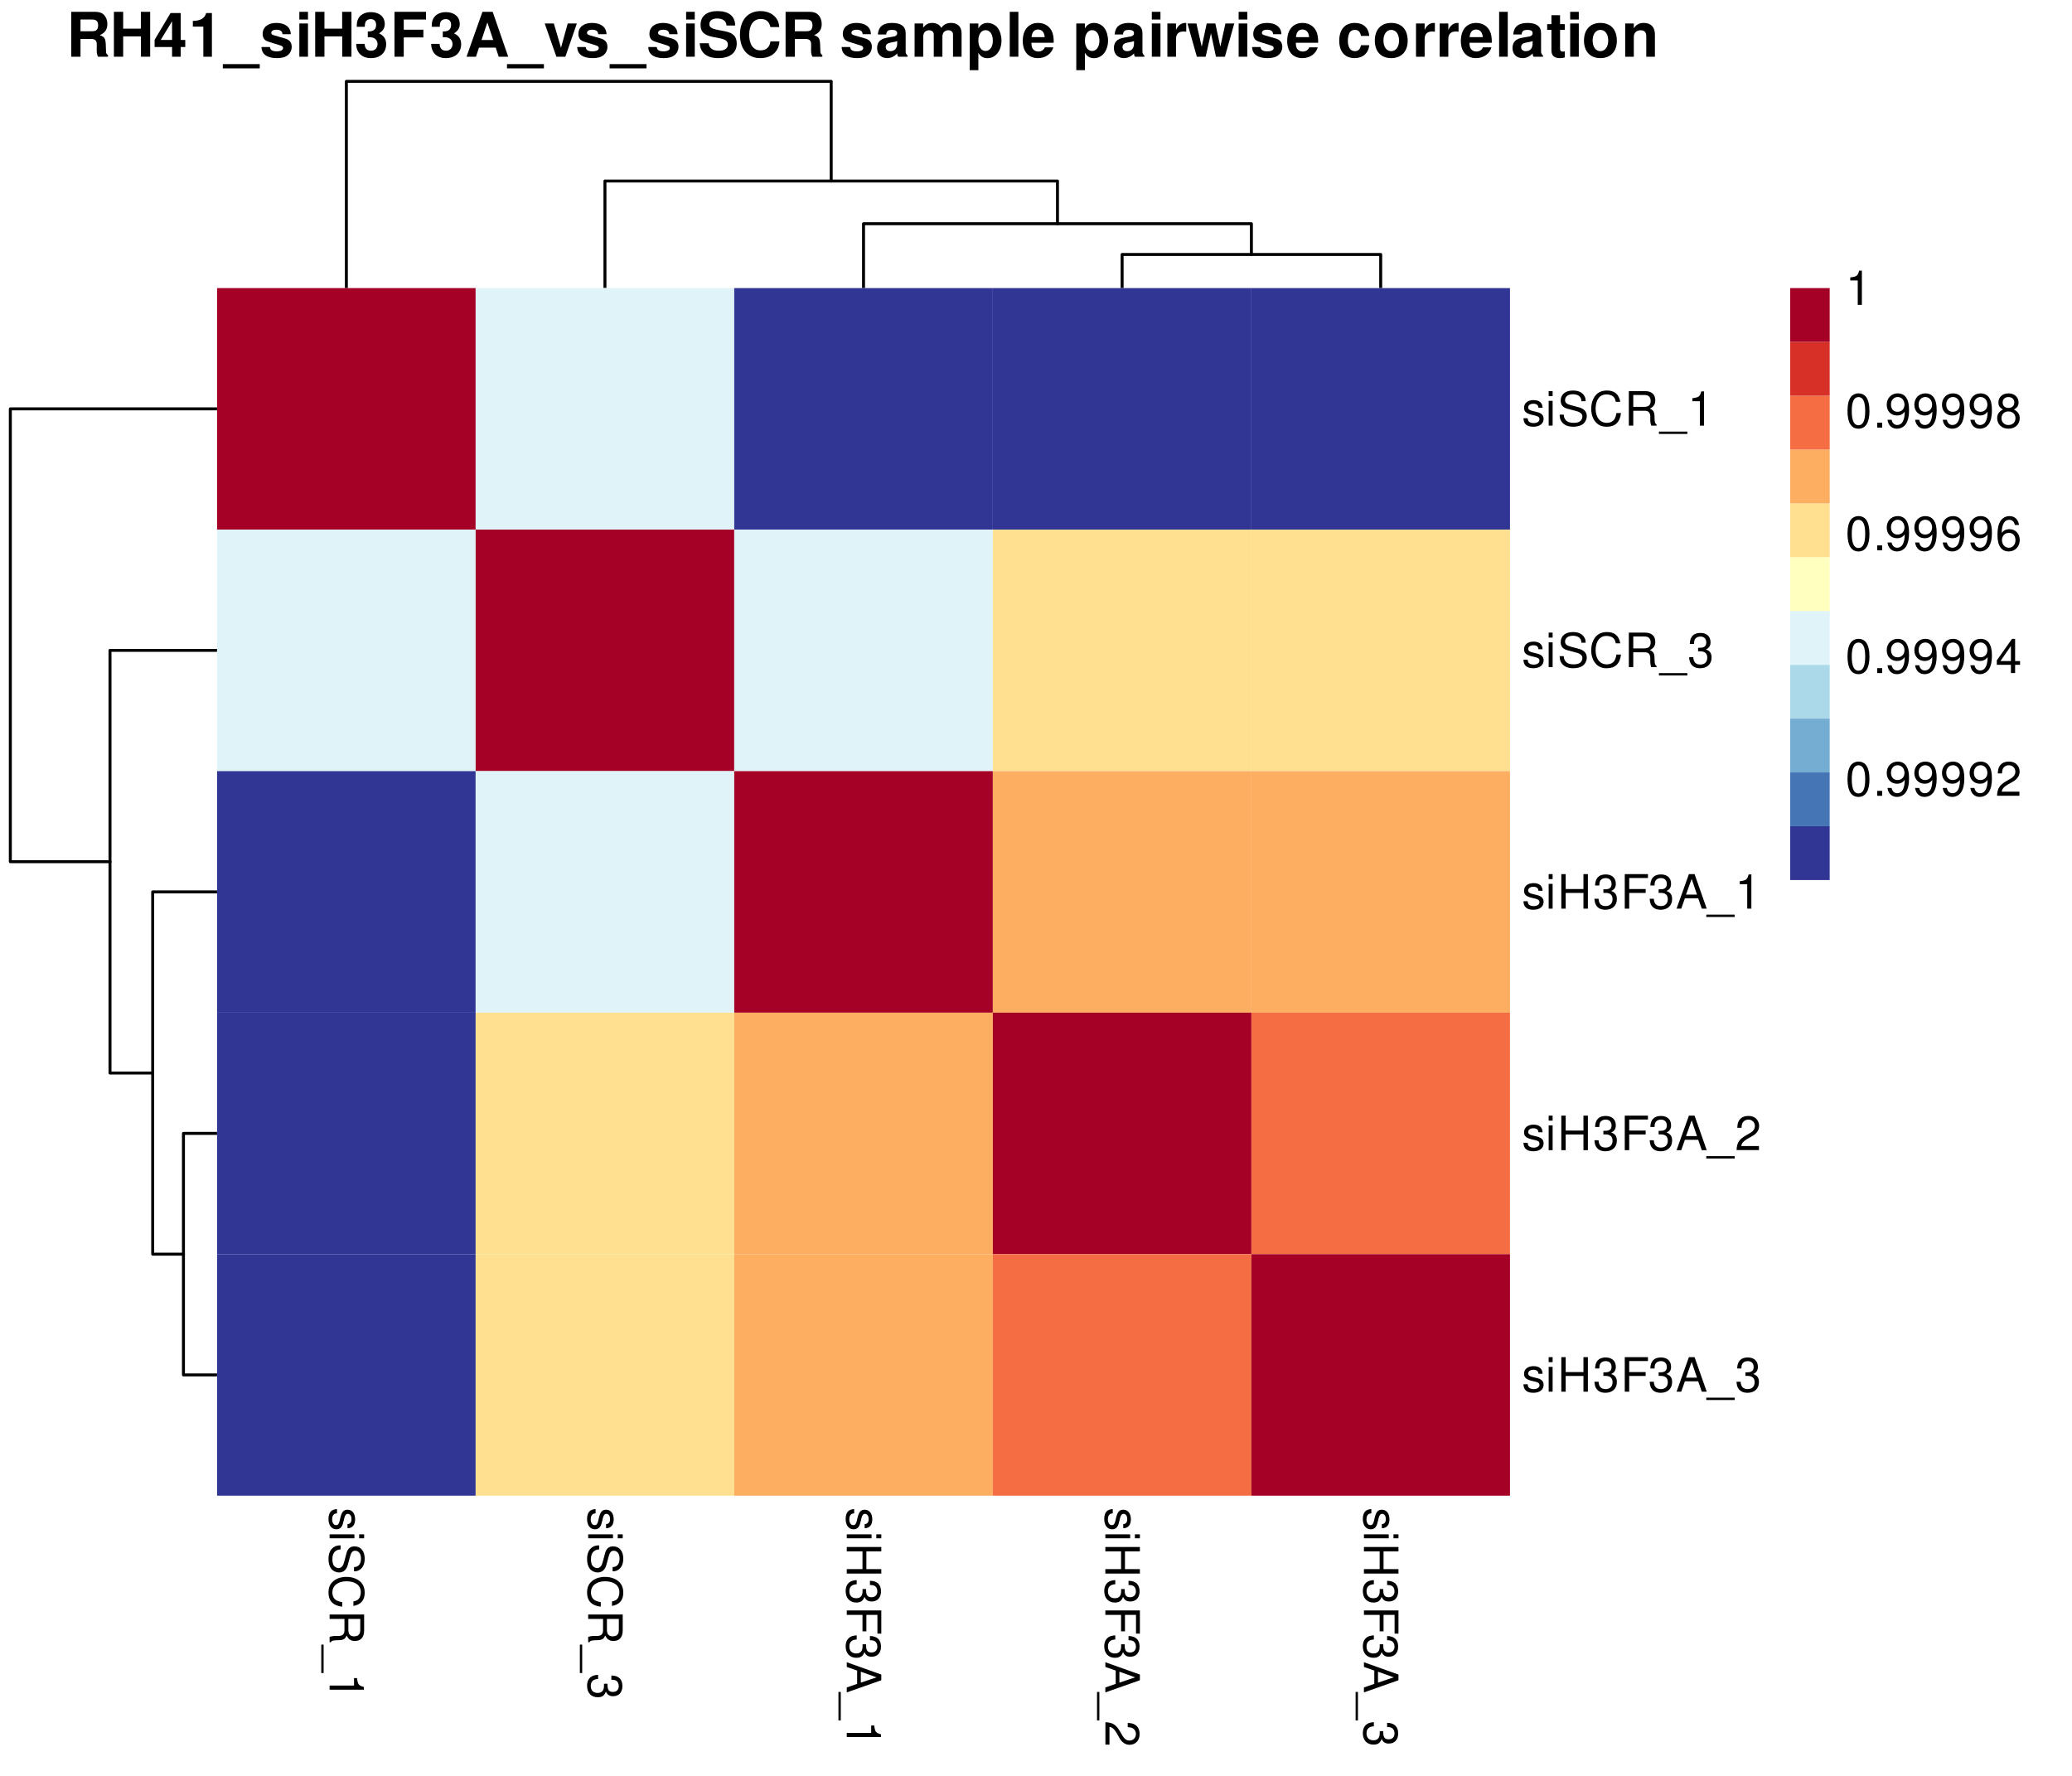 <?xml version="1.0" encoding="UTF-8"?>
<svg xmlns="http://www.w3.org/2000/svg" xmlns:xlink="http://www.w3.org/1999/xlink" width="525pt" height="450pt" viewBox="0 0 525 450" version="1.1">
<defs>
<g>
<symbol overflow="visible" id="glyph0-0">
<path style="stroke:none;" d=""/>
</symbol>
<symbol overflow="visible" id="glyph0-1">
<path style="stroke:none;" d="M 3.594 -4.5 L 6.266 -4.5 C 7.281 -4.5 7.719 -4.094 7.719 -3.172 L 7.719 -2.703 C 7.703 -2.406 7.703 -2.125 7.703 -1.953 C 7.703 -0.875 7.766 -0.547 8.047 0 L 10.562 0 L 10.562 -0.422 C 10.203 -0.625 10.062 -0.859 10.062 -1.359 C 10 -4.703 9.938 -4.859 8.484 -5.484 C 9.766 -5.984 10.406 -6.906 10.406 -8.297 C 10.406 -9.203 10.094 -10.031 9.547 -10.594 C 9.031 -11.125 8.312 -11.375 7.344 -11.375 L 1.25 -11.375 L 1.25 0 L 3.594 0 Z M 3.594 -6.453 L 3.594 -9.422 L 6.406 -9.422 C 7.078 -9.422 7.344 -9.359 7.641 -9.125 C 7.922 -8.891 8.062 -8.5 8.062 -7.969 C 8.062 -7.422 7.922 -6.984 7.641 -6.75 C 7.375 -6.531 7.078 -6.453 6.406 -6.453 Z M 3.594 -6.453 "/>
</symbol>
<symbol overflow="visible" id="glyph0-2">
<path style="stroke:none;" d="M 7.906 -5.156 L 7.906 0 L 10.25 0 L 10.25 -11.375 L 7.891 -11.375 L 7.891 -7.109 L 3.406 -7.109 L 3.406 -11.375 L 1.062 -11.375 L 1.062 0 L 3.406 0 L 3.406 -5.156 Z M 7.906 -5.156 "/>
</symbol>
<symbol overflow="visible" id="glyph0-3">
<path style="stroke:none;" d="M 8.141 -4.25 L 6.984 -4.25 L 6.984 -11.062 L 4.406 -11.062 L 0.375 -4.281 L 0.375 -2.453 L 4.797 -2.453 L 4.797 0 L 6.984 0 L 6.984 -2.453 L 8.141 -2.453 Z M 4.797 -4.25 L 1.922 -4.25 L 4.797 -8.984 Z M 4.797 -4.25 "/>
</symbol>
<symbol overflow="visible" id="glyph0-4">
<path style="stroke:none;" d="M 3.719 -7.625 L 3.719 0 L 5.891 0 L 5.891 -11.062 L 4.438 -11.062 C 4.094 -9.75 2.969 -9.078 1.062 -9.078 L 1.062 -7.625 Z M 3.719 -7.625 "/>
</symbol>
<symbol overflow="visible" id="glyph0-5">
<path style="stroke:none;" d="M 9.016 1.875 L -0.344 1.875 L -0.344 2.953 L 9.016 2.953 Z M 9.016 1.875 "/>
</symbol>
<symbol overflow="visible" id="glyph0-6">
<path style="stroke:none;" d="M 7.875 -5.703 C 7.844 -7.484 6.469 -8.562 4.203 -8.562 C 2.078 -8.562 0.75 -7.484 0.75 -5.75 C 0.75 -5.188 0.922 -4.703 1.219 -4.375 C 1.516 -4.078 1.781 -3.938 2.594 -3.688 L 5.188 -2.875 C 5.734 -2.703 5.922 -2.531 5.922 -2.188 C 5.922 -1.672 5.312 -1.359 4.297 -1.359 C 3.734 -1.359 3.297 -1.453 3.016 -1.656 C 2.781 -1.828 2.688 -2 2.594 -2.453 L 0.453 -2.453 C 0.516 -0.594 1.875 0.359 4.422 0.359 C 5.594 0.359 6.484 0.109 7.109 -0.391 C 7.734 -0.891 8.109 -1.672 8.109 -2.5 C 8.109 -3.594 7.562 -4.281 6.453 -4.609 L 3.703 -5.406 C 3.094 -5.594 2.938 -5.719 2.938 -6.062 C 2.938 -6.531 3.438 -6.844 4.188 -6.844 C 5.234 -6.844 5.75 -6.469 5.766 -5.703 Z M 7.875 -5.703 "/>
</symbol>
<symbol overflow="visible" id="glyph0-7">
<path style="stroke:none;" d="M 3.234 -8.422 L 1.047 -8.422 L 1.047 0 L 3.234 0 Z M 3.234 -11.375 L 1.047 -11.375 L 1.047 -9.422 L 3.234 -9.422 Z M 3.234 -11.375 "/>
</symbol>
<symbol overflow="visible" id="glyph0-8">
<path style="stroke:none;" d="M 3.391 -4.938 C 4.219 -4.938 4.266 -4.938 4.656 -4.828 C 5.391 -4.625 5.859 -3.984 5.859 -3.188 C 5.859 -2.203 5.172 -1.516 4.219 -1.516 C 3.203 -1.516 2.641 -2.109 2.578 -3.25 L 0.453 -3.25 C 0.469 -1.031 1.906 0.359 4.172 0.359 C 6.531 0.359 8.047 -1.031 8.047 -3.188 C 8.047 -4.469 7.484 -5.312 6.234 -5.922 C 7.25 -6.562 7.688 -7.266 7.688 -8.281 C 7.688 -10.125 6.312 -11.297 4.172 -11.297 C 2.578 -11.297 1.344 -10.594 0.859 -9.391 C 0.656 -8.859 0.594 -8.5 0.594 -7.578 L 2.625 -7.578 C 2.641 -8.172 2.688 -8.469 2.797 -8.75 C 3 -9.234 3.5 -9.531 4.125 -9.531 C 5 -9.531 5.5 -9 5.5 -8.078 C 5.5 -6.953 4.859 -6.406 3.578 -6.406 L 3.391 -6.406 Z M 3.391 -4.938 "/>
</symbol>
<symbol overflow="visible" id="glyph0-9">
<path style="stroke:none;" d="M 3.5 -4.891 L 8.469 -4.891 L 8.469 -6.844 L 3.5 -6.844 L 3.5 -9.422 L 9.141 -9.422 L 9.141 -11.375 L 1.156 -11.375 L 1.156 0 L 3.5 0 Z M 3.5 -4.891 "/>
</symbol>
<symbol overflow="visible" id="glyph0-10">
<path style="stroke:none;" d="M 7.812 -2.297 L 8.562 0 L 10.969 0 L 7.031 -11.375 L 4.438 -11.375 L 0.406 0 L 2.797 0 L 3.562 -2.297 Z M 7.172 -4.234 L 4.203 -4.234 L 5.688 -8.688 Z M 7.172 -4.234 "/>
</symbol>
<symbol overflow="visible" id="glyph0-11">
<path style="stroke:none;" d="M 5.453 0 L 8.359 -8.422 L 6.047 -8.422 L 4.344 -2.266 L 2.531 -8.422 L 0.219 -8.422 L 3.172 0 Z M 5.453 0 "/>
</symbol>
<symbol overflow="visible" id="glyph0-12">
<path style="stroke:none;" d="M 9.469 -7.906 C 9.453 -10.266 7.875 -11.562 5 -11.562 C 2.281 -11.562 0.703 -10.281 0.703 -8.062 C 0.703 -6.297 1.594 -5.438 3.906 -5 L 5.484 -4.688 C 7.047 -4.391 7.625 -3.953 7.625 -3.047 C 7.625 -2.094 6.75 -1.516 5.328 -1.516 C 3.75 -1.516 2.859 -2.188 2.781 -3.406 L 0.5 -3.406 C 0.641 -0.969 2.312 0.359 5.203 0.359 C 8.141 0.359 9.875 -1 9.875 -3.328 C 9.875 -5.109 8.969 -6.047 6.859 -6.453 L 5.078 -6.797 C 3.422 -7.125 2.938 -7.453 2.938 -8.281 C 2.938 -9.141 3.688 -9.688 4.891 -9.688 C 6.375 -9.688 7.203 -9.062 7.281 -7.906 Z M 9.469 -7.906 "/>
</symbol>
<symbol overflow="visible" id="glyph0-13">
<path style="stroke:none;" d="M 10.641 -7.516 C 10.562 -8.5 10.359 -9.125 9.875 -9.766 C 9 -10.922 7.594 -11.562 5.891 -11.562 C 2.688 -11.562 0.688 -9.266 0.688 -5.578 C 0.688 -1.922 2.672 0.359 5.828 0.359 C 8.672 0.359 10.547 -1.281 10.688 -3.891 L 8.406 -3.891 C 8.25 -2.438 7.344 -1.609 5.891 -1.609 C 4.078 -1.609 3.031 -3.078 3.031 -5.547 C 3.031 -8.062 4.125 -9.562 5.969 -9.562 C 7.328 -9.562 8.094 -8.906 8.406 -7.516 Z M 10.641 -7.516 "/>
</symbol>
<symbol overflow="visible" id="glyph0-14">
<path style="stroke:none;" d=""/>
</symbol>
<symbol overflow="visible" id="glyph0-15">
<path style="stroke:none;" d="M 8.172 -0.266 C 7.797 -0.625 7.672 -0.875 7.672 -1.297 L 7.672 -5.969 C 7.672 -7.688 6.5 -8.562 4.219 -8.562 C 1.953 -8.562 0.766 -7.594 0.625 -5.641 L 2.734 -5.641 C 2.844 -6.516 3.203 -6.797 4.266 -6.797 C 5.109 -6.797 5.531 -6.516 5.531 -5.953 C 5.531 -5.672 5.391 -5.438 5.156 -5.297 C 4.859 -5.141 4.859 -5.141 3.797 -4.969 L 2.922 -4.812 C 1.25 -4.531 0.438 -3.688 0.438 -2.172 C 0.438 -0.656 1.453 0.359 3 0.359 C 3.922 0.359 4.766 -0.031 5.547 -0.844 C 5.547 -0.406 5.594 -0.25 5.797 0 L 8.172 0 Z M 5.531 -3.391 C 5.531 -2.125 4.906 -1.406 3.812 -1.406 C 3.078 -1.406 2.625 -1.797 2.625 -2.422 C 2.625 -3.078 2.969 -3.391 3.875 -3.578 L 4.609 -3.719 C 5.188 -3.828 5.281 -3.859 5.531 -3.969 Z M 5.531 -3.391 "/>
</symbol>
<symbol overflow="visible" id="glyph0-16">
<path style="stroke:none;" d="M 0.938 -8.422 L 0.938 0 L 3.125 0 L 3.125 -5.047 C 3.125 -6.094 3.688 -6.703 4.609 -6.703 C 5.344 -6.703 5.797 -6.281 5.797 -5.609 L 5.797 0 L 7.984 0 L 7.984 -5.047 C 7.984 -6.078 8.547 -6.703 9.484 -6.703 C 10.219 -6.703 10.672 -6.281 10.672 -5.609 L 10.672 0 L 12.844 0 L 12.844 -5.953 C 12.844 -7.594 11.844 -8.562 10.172 -8.562 C 9.094 -8.562 8.359 -8.188 7.703 -7.312 C 7.297 -8.109 6.453 -8.562 5.406 -8.562 C 4.438 -8.562 3.828 -8.25 3.109 -7.375 L 3.109 -8.422 Z M 0.938 -8.422 "/>
</symbol>
<symbol overflow="visible" id="glyph0-17">
<path style="stroke:none;" d="M 3.094 -8.422 L 0.906 -8.422 L 0.906 3.406 L 3.094 3.406 L 3.094 -1 C 3.625 -0.062 4.359 0.375 5.422 0.375 C 7.453 0.375 8.953 -1.531 8.953 -4.078 C 8.953 -5.266 8.609 -6.453 8.047 -7.234 C 7.484 -8.031 6.438 -8.562 5.422 -8.562 C 4.359 -8.562 3.625 -8.109 3.094 -7.172 Z M 4.922 -6.734 C 6.031 -6.734 6.766 -5.672 6.766 -4.047 C 6.766 -2.516 6.016 -1.453 4.922 -1.453 C 3.828 -1.453 3.094 -2.516 3.094 -4.078 C 3.094 -5.672 3.828 -6.734 4.922 -6.734 Z M 4.922 -6.734 "/>
</symbol>
<symbol overflow="visible" id="glyph0-18">
<path style="stroke:none;" d="M 3.234 -11.375 L 1.047 -11.375 L 1.047 0 L 3.234 0 Z M 3.234 -11.375 "/>
</symbol>
<symbol overflow="visible" id="glyph0-19">
<path style="stroke:none;" d="M 8.172 -3.531 C 8.188 -3.719 8.188 -3.797 8.188 -3.906 C 8.188 -4.734 8.062 -5.516 7.859 -6.109 C 7.297 -7.641 5.938 -8.562 4.234 -8.562 C 1.828 -8.562 0.344 -6.812 0.344 -3.984 C 0.344 -1.297 1.812 0.359 4.188 0.359 C 6.078 0.359 7.609 -0.703 8.094 -2.375 L 5.938 -2.375 C 5.672 -1.703 5.062 -1.312 4.266 -1.312 C 3.656 -1.312 3.156 -1.578 2.844 -2.047 C 2.641 -2.359 2.562 -2.734 2.531 -3.531 Z M 2.562 -4.969 C 2.703 -6.266 3.25 -6.891 4.203 -6.891 C 5.203 -6.891 5.797 -6.219 5.906 -4.969 Z M 2.562 -4.969 "/>
</symbol>
<symbol overflow="visible" id="glyph0-20">
<path style="stroke:none;" d="M 0.984 -8.422 L 0.984 0 L 3.172 0 L 3.172 -4.469 C 3.172 -5.75 3.812 -6.391 5.078 -6.391 C 5.312 -6.391 5.469 -6.375 5.766 -6.328 L 5.766 -8.547 C 5.641 -8.562 5.594 -8.562 5.5 -8.562 C 4.5 -8.562 3.656 -7.906 3.172 -6.766 L 3.172 -8.422 Z M 0.984 -8.422 "/>
</symbol>
<symbol overflow="visible" id="glyph0-21">
<path style="stroke:none;" d="M 9.562 0 L 11.938 -8.422 L 9.688 -8.422 L 8.406 -2.531 L 7.141 -8.422 L 4.953 -8.422 L 3.688 -2.531 L 2.344 -8.422 L 0.078 -8.422 L 2.453 0 L 4.688 0 L 6.031 -5.938 L 7.297 0 Z M 9.562 0 "/>
</symbol>
<symbol overflow="visible" id="glyph0-22">
<path style="stroke:none;" d="M 8.141 -5.266 C 7.984 -7.328 6.625 -8.562 4.5 -8.562 C 1.984 -8.562 0.531 -6.906 0.531 -4.031 C 0.531 -1.266 1.984 0.359 4.469 0.359 C 6.516 0.359 7.938 -0.906 8.141 -2.922 L 6.047 -2.922 C 5.781 -1.828 5.344 -1.406 4.469 -1.406 C 3.375 -1.406 2.719 -2.391 2.719 -4.031 C 2.719 -4.844 2.875 -5.578 3.141 -6.078 C 3.391 -6.547 3.875 -6.797 4.484 -6.797 C 5.375 -6.797 5.797 -6.375 6.047 -5.266 Z M 8.141 -5.266 "/>
</symbol>
<symbol overflow="visible" id="glyph0-23">
<path style="stroke:none;" d="M 4.688 -8.562 C 2.125 -8.562 0.547 -6.859 0.547 -4.094 C 0.547 -1.328 2.125 0.359 4.703 0.359 C 7.281 0.359 8.875 -1.328 8.875 -4.031 C 8.875 -6.891 7.328 -8.562 4.688 -8.562 Z M 4.703 -6.797 C 5.906 -6.797 6.688 -5.719 6.688 -4.062 C 6.688 -2.5 5.875 -1.406 4.703 -1.406 C 3.531 -1.406 2.734 -2.484 2.734 -4.094 C 2.734 -5.719 3.531 -6.797 4.703 -6.797 Z M 4.703 -6.797 "/>
</symbol>
<symbol overflow="visible" id="glyph0-24">
<path style="stroke:none;" d="M 4.688 -8.25 L 3.484 -8.25 L 3.484 -10.516 L 1.297 -10.516 L 1.297 -8.25 L 0.219 -8.25 L 0.219 -6.797 L 1.297 -6.797 L 1.297 -1.625 C 1.297 -0.297 2 0.359 3.438 0.359 C 3.922 0.359 4.281 0.312 4.688 0.188 L 4.688 -1.344 C 4.469 -1.312 4.359 -1.297 4.188 -1.297 C 3.625 -1.297 3.484 -1.469 3.484 -2.219 L 3.484 -6.797 L 4.688 -6.797 Z M 4.688 -8.25 "/>
</symbol>
<symbol overflow="visible" id="glyph0-25">
<path style="stroke:none;" d="M 0.984 -8.422 L 0.984 0 L 3.172 0 L 3.172 -5.047 C 3.172 -6.047 3.859 -6.703 4.922 -6.703 C 5.859 -6.703 6.328 -6.188 6.328 -5.188 L 6.328 0 L 8.516 0 L 8.516 -5.641 C 8.516 -7.516 7.5 -8.562 5.688 -8.562 C 4.547 -8.562 3.797 -8.156 3.172 -7.203 L 3.172 -8.422 Z M 0.984 -8.422 "/>
</symbol>
<symbol overflow="visible" id="glyph1-0">
<path style="stroke:none;" d=""/>
</symbol>
<symbol overflow="visible" id="glyph1-1">
<path style="stroke:none;" d="M 4.531 5.25 C 5.766 5.25 6.469 4.422 6.469 2.969 C 6.469 1.516 5.719 0.562 4.547 0.562 C 3.562 0.562 3.094 1.062 2.734 2.562 L 2.516 3.484 C 2.344 4.188 2.094 4.469 1.641 4.469 C 1.047 4.469 0.641 3.875 0.641 3 C 0.641 2.453 0.797 2 1.062 1.75 C 1.25 1.594 1.422 1.531 1.875 1.469 L 1.875 0.406 C 0.422 0.453 -0.281 1.266 -0.281 2.922 C -0.281 4.5 0.5 5.516 1.719 5.516 C 2.656 5.516 3.172 4.984 3.469 3.734 L 3.703 2.766 C 3.891 1.953 4.156 1.609 4.594 1.609 C 5.188 1.609 5.547 2.125 5.547 2.938 C 5.547 3.75 5.203 4.172 4.531 4.203 Z M 4.531 5.25 "/>
</symbol>
<symbol overflow="visible" id="glyph1-2">
<path style="stroke:none;" d="M 6.281 1.797 L 6.281 0.797 L 0 0.797 L 0 1.797 Z M 8.75 1.797 L 8.75 0.797 L 7.484 0.797 L 7.484 1.797 Z M 8.75 1.797 "/>
</symbol>
<symbol overflow="visible" id="glyph1-3">
<path style="stroke:none;" d="M 6.188 7.156 C 6.781 7.156 6.953 7.109 7.359 6.922 C 8.359 6.438 8.891 5.422 8.891 3.953 C 8.891 2.031 7.906 0.844 6.328 0.844 C 5.25 0.844 4.578 1.406 4.281 2.562 L 3.703 4.734 C 3.422 5.844 2.969 6.344 2.297 6.344 C 1.828 6.344 1.344 6.078 1.078 5.719 C 0.828 5.359 0.703 4.812 0.703 4.109 C 0.703 3.141 0.938 2.516 1.438 2.094 C 1.828 1.766 2.25 1.625 2.781 1.625 L 2.781 0.578 C 1.984 0.594 1.453 0.75 0.969 1.094 C 0.141 1.688 -0.281 2.703 -0.281 4.031 C -0.281 5.078 -0.031 5.922 0.391 6.484 C 0.859 7.078 1.641 7.453 2.406 7.453 C 3.484 7.453 4.266 6.781 4.594 5.594 L 5.188 3.391 C 5.469 2.344 5.812 1.953 6.484 1.953 C 7.375 1.953 7.953 2.734 7.953 3.906 C 7.953 5.297 7.328 6.078 6.188 6.094 Z M 6.188 7.156 "/>
</symbol>
<symbol overflow="visible" id="glyph1-4">
<path style="stroke:none;" d="M 6.031 7.938 C 7.953 7.594 8.891 6.484 8.891 4.578 C 8.891 3.391 8.516 2.453 7.797 1.797 C 6.938 1.016 5.688 0.578 4.266 0.578 C 2.828 0.578 1.594 1.016 0.75 1.844 C 0.047 2.516 -0.281 3.391 -0.281 4.531 C -0.281 6.656 0.875 7.859 3.188 8.125 L 3.188 6.969 C 2.594 6.875 2.188 6.75 1.844 6.578 C 1.109 6.219 0.703 5.469 0.703 4.531 C 0.703 2.797 2.094 1.688 4.281 1.688 C 6.531 1.688 7.906 2.734 7.906 4.438 C 7.906 5.141 7.703 5.812 7.359 6.172 C 7.062 6.484 6.703 6.672 6.031 6.797 Z M 6.031 7.938 "/>
</symbol>
<symbol overflow="visible" id="glyph1-5">
<path style="stroke:none;" d="M 3.766 2.234 L 3.766 5.109 C 3.766 6.109 3.281 6.547 2.203 6.547 L 1.422 6.547 C 0.891 6.547 0.359 6.641 0 6.797 L 0 8.141 L 0.281 8.141 C 0.562 7.734 0.875 7.641 2.047 7.625 C 3.484 7.609 3.906 7.375 4.312 6.438 C 4.812 7.422 5.406 7.812 6.406 7.812 C 7.922 7.812 8.75 6.875 8.75 5.141 L 8.75 1.109 L 0 1.109 L 0 2.234 Z M 4.75 2.234 L 7.766 2.234 L 7.766 4.938 C 7.766 5.562 7.672 5.922 7.422 6.188 C 7.172 6.484 6.781 6.641 6.266 6.641 C 5.219 6.641 4.75 6.125 4.75 4.938 Z M 4.75 2.234 "/>
</symbol>
<symbol overflow="visible" id="glyph1-6">
<path style="stroke:none;" d="M -1.516 6.938 L -1.516 -0.266 L -2.109 -0.266 L -2.109 6.938 Z M -1.516 6.938 "/>
</symbol>
<symbol overflow="visible" id="glyph1-7">
<path style="stroke:none;" d="M 6.188 3.109 L 0 3.109 L 0 4.156 L 8.672 4.156 L 8.672 3.469 C 7.344 3.094 7.156 2.859 6.953 1.219 L 6.188 1.219 Z M 6.188 3.109 "/>
</symbol>
<symbol overflow="visible" id="glyph1-8">
<path style="stroke:none;" d="M 4 2.656 L 4 3.234 C 4 4.375 3.453 4.984 2.406 4.984 C 1.312 4.984 0.656 4.328 0.656 3.234 C 0.656 2.078 1.25 1.516 2.516 1.438 L 2.516 0.391 C 1.828 0.438 1.375 0.547 0.984 0.75 C 0.141 1.203 -0.281 2.031 -0.281 3.188 C -0.281 4.938 0.781 6.078 2.422 6.078 C 3.531 6.078 4.125 5.656 4.484 4.625 C 4.812 5.422 5.406 5.812 6.281 5.812 C 7.781 5.812 8.672 4.844 8.672 3.234 C 8.672 1.516 7.719 0.594 5.875 0.562 L 5.875 1.625 C 6.406 1.625 6.703 1.688 6.969 1.812 C 7.469 2.047 7.75 2.578 7.75 3.234 C 7.75 4.172 7.188 4.734 6.25 4.734 C 5.641 4.734 5.266 4.531 5.062 4.062 C 4.938 3.766 4.891 3.391 4.891 2.656 Z M 4 2.656 "/>
</symbol>
<symbol overflow="visible" id="glyph1-9">
<path style="stroke:none;" d="M 3.984 6.609 L 0 6.609 L 0 7.734 L 8.75 7.734 L 8.75 6.609 L 4.969 6.609 L 4.969 2.109 L 8.75 2.109 L 8.75 1 L 0 1 L 0 2.109 L 3.984 2.109 Z M 3.984 6.609 "/>
</symbol>
<symbol overflow="visible" id="glyph1-10">
<path style="stroke:none;" d="M 3.984 2.203 L 3.984 6.375 L 4.969 6.375 L 4.969 2.203 L 7.766 2.203 L 7.766 6.953 L 8.75 6.953 L 8.75 1.078 L 0 1.078 L 0 2.203 Z M 3.984 2.203 "/>
</symbol>
<symbol overflow="visible" id="glyph1-11">
<path style="stroke:none;" d="M 2.625 5.688 L 0 6.594 L 0 7.844 L 8.75 4.766 L 8.75 3.328 L 0 0.203 L 0 1.391 L 2.625 2.312 Z M 3.562 5.375 L 3.562 2.594 L 7.547 4.031 Z M 3.562 5.375 "/>
</symbol>
<symbol overflow="visible" id="glyph1-12">
<path style="stroke:none;" d="M 1.047 6.078 L 1.047 1.594 C 1.766 1.703 2.219 2.094 2.859 3.125 L 3.531 4.328 C 4.188 5.516 5.078 6.125 6.141 6.125 C 6.859 6.125 7.531 5.844 8 5.344 C 8.453 4.844 8.672 4.219 8.672 3.406 C 8.672 2.328 8.297 1.531 7.547 1.062 C 7.094 0.75 6.547 0.625 5.672 0.594 L 5.672 1.656 C 6.266 1.688 6.609 1.766 6.906 1.906 C 7.422 2.188 7.75 2.734 7.75 3.375 C 7.75 4.328 7.062 5.047 6.125 5.047 C 5.422 5.047 4.828 4.656 4.391 3.906 L 3.75 2.797 C 2.719 1.016 1.906 0.5 0.016 0.406 L 0.016 6.078 Z M 1.047 6.078 "/>
</symbol>
<symbol overflow="visible" id="glyph2-0">
<path style="stroke:none;" d=""/>
</symbol>
<symbol overflow="visible" id="glyph2-1">
<path style="stroke:none;" d="M 5.25 -4.531 C 5.25 -5.766 4.422 -6.469 2.969 -6.469 C 1.516 -6.469 0.562 -5.719 0.562 -4.547 C 0.562 -3.562 1.062 -3.094 2.562 -2.734 L 3.484 -2.516 C 4.188 -2.344 4.469 -2.094 4.469 -1.641 C 4.469 -1.047 3.875 -0.641 3 -0.641 C 2.453 -0.641 2 -0.797 1.75 -1.062 C 1.594 -1.25 1.531 -1.422 1.469 -1.875 L 0.406 -1.875 C 0.453 -0.422 1.266 0.281 2.922 0.281 C 4.5 0.281 5.516 -0.5 5.516 -1.719 C 5.516 -2.656 4.984 -3.172 3.734 -3.469 L 2.766 -3.703 C 1.953 -3.891 1.609 -4.156 1.609 -4.594 C 1.609 -5.188 2.125 -5.547 2.938 -5.547 C 3.75 -5.547 4.172 -5.203 4.203 -4.531 Z M 5.25 -4.531 "/>
</symbol>
<symbol overflow="visible" id="glyph2-2">
<path style="stroke:none;" d="M 1.797 -6.281 L 0.797 -6.281 L 0.797 0 L 1.797 0 Z M 1.797 -8.75 L 0.797 -8.75 L 0.797 -7.484 L 1.797 -7.484 Z M 1.797 -8.75 "/>
</symbol>
<symbol overflow="visible" id="glyph2-3">
<path style="stroke:none;" d="M 7.156 -6.188 C 7.156 -6.781 7.109 -6.953 6.922 -7.359 C 6.438 -8.359 5.422 -8.891 3.953 -8.891 C 2.031 -8.891 0.844 -7.906 0.844 -6.328 C 0.844 -5.25 1.406 -4.578 2.562 -4.281 L 4.734 -3.703 C 5.844 -3.422 6.344 -2.969 6.344 -2.297 C 6.344 -1.828 6.078 -1.344 5.719 -1.078 C 5.359 -0.828 4.812 -0.703 4.109 -0.703 C 3.141 -0.703 2.516 -0.938 2.094 -1.438 C 1.766 -1.828 1.625 -2.25 1.625 -2.781 L 0.578 -2.781 C 0.594 -1.984 0.75 -1.453 1.094 -0.969 C 1.688 -0.141 2.703 0.281 4.031 0.281 C 5.078 0.281 5.922 0.031 6.484 -0.391 C 7.078 -0.859 7.453 -1.641 7.453 -2.406 C 7.453 -3.484 6.781 -4.266 5.594 -4.594 L 3.391 -5.188 C 2.344 -5.469 1.953 -5.812 1.953 -6.484 C 1.953 -7.375 2.734 -7.953 3.906 -7.953 C 5.297 -7.953 6.078 -7.328 6.094 -6.188 Z M 7.156 -6.188 "/>
</symbol>
<symbol overflow="visible" id="glyph2-4">
<path style="stroke:none;" d="M 7.938 -6.031 C 7.594 -7.953 6.484 -8.891 4.578 -8.891 C 3.391 -8.891 2.453 -8.516 1.797 -7.797 C 1.016 -6.938 0.578 -5.688 0.578 -4.266 C 0.578 -2.828 1.016 -1.594 1.844 -0.75 C 2.516 -0.047 3.391 0.281 4.531 0.281 C 6.656 0.281 7.859 -0.875 8.125 -3.188 L 6.969 -3.188 C 6.875 -2.594 6.75 -2.188 6.578 -1.844 C 6.219 -1.109 5.469 -0.703 4.531 -0.703 C 2.797 -0.703 1.688 -2.094 1.688 -4.281 C 1.688 -6.531 2.734 -7.906 4.438 -7.906 C 5.141 -7.906 5.812 -7.703 6.172 -7.359 C 6.484 -7.062 6.672 -6.703 6.797 -6.031 Z M 7.938 -6.031 "/>
</symbol>
<symbol overflow="visible" id="glyph2-5">
<path style="stroke:none;" d="M 2.234 -3.766 L 5.109 -3.766 C 6.109 -3.766 6.547 -3.281 6.547 -2.203 L 6.547 -1.422 C 6.547 -0.891 6.641 -0.359 6.797 0 L 8.141 0 L 8.141 -0.281 C 7.734 -0.562 7.641 -0.875 7.625 -2.047 C 7.609 -3.484 7.375 -3.906 6.438 -4.312 C 7.422 -4.812 7.812 -5.406 7.812 -6.406 C 7.812 -7.922 6.875 -8.75 5.141 -8.75 L 1.109 -8.75 L 1.109 0 L 2.234 0 Z M 2.234 -4.75 L 2.234 -7.766 L 4.938 -7.766 C 5.562 -7.766 5.922 -7.672 6.188 -7.422 C 6.484 -7.172 6.641 -6.781 6.641 -6.266 C 6.641 -5.219 6.125 -4.75 4.938 -4.75 Z M 2.234 -4.75 "/>
</symbol>
<symbol overflow="visible" id="glyph2-6">
<path style="stroke:none;" d="M 6.938 1.516 L -0.266 1.516 L -0.266 2.109 L 6.938 2.109 Z M 6.938 1.516 "/>
</symbol>
<symbol overflow="visible" id="glyph2-7">
<path style="stroke:none;" d="M 3.109 -6.188 L 3.109 0 L 4.156 0 L 4.156 -8.672 L 3.469 -8.672 C 3.094 -7.344 2.859 -7.156 1.219 -6.953 L 1.219 -6.188 Z M 3.109 -6.188 "/>
</symbol>
<symbol overflow="visible" id="glyph2-8">
<path style="stroke:none;" d="M 2.656 -4 L 3.234 -4 C 4.375 -4 4.984 -3.453 4.984 -2.406 C 4.984 -1.312 4.328 -0.656 3.234 -0.656 C 2.078 -0.656 1.516 -1.25 1.438 -2.516 L 0.391 -2.516 C 0.438 -1.828 0.547 -1.375 0.75 -0.984 C 1.203 -0.141 2.031 0.281 3.188 0.281 C 4.938 0.281 6.078 -0.781 6.078 -2.422 C 6.078 -3.531 5.656 -4.125 4.625 -4.484 C 5.422 -4.812 5.812 -5.406 5.812 -6.281 C 5.812 -7.781 4.844 -8.672 3.234 -8.672 C 1.516 -8.672 0.594 -7.719 0.562 -5.875 L 1.625 -5.875 C 1.625 -6.406 1.688 -6.703 1.812 -6.969 C 2.047 -7.469 2.578 -7.75 3.234 -7.75 C 4.172 -7.75 4.734 -7.188 4.734 -6.25 C 4.734 -5.641 4.531 -5.266 4.062 -5.062 C 3.766 -4.938 3.391 -4.891 2.656 -4.891 Z M 2.656 -4 "/>
</symbol>
<symbol overflow="visible" id="glyph2-9">
<path style="stroke:none;" d="M 6.609 -3.984 L 6.609 0 L 7.734 0 L 7.734 -8.75 L 6.609 -8.75 L 6.609 -4.969 L 2.109 -4.969 L 2.109 -8.75 L 1 -8.75 L 1 0 L 2.109 0 L 2.109 -3.984 Z M 6.609 -3.984 "/>
</symbol>
<symbol overflow="visible" id="glyph2-10">
<path style="stroke:none;" d="M 2.203 -3.984 L 6.375 -3.984 L 6.375 -4.969 L 2.203 -4.969 L 2.203 -7.766 L 6.953 -7.766 L 6.953 -8.75 L 1.078 -8.75 L 1.078 0 L 2.203 0 Z M 2.203 -3.984 "/>
</symbol>
<symbol overflow="visible" id="glyph2-11">
<path style="stroke:none;" d="M 5.688 -2.625 L 6.594 0 L 7.844 0 L 4.766 -8.75 L 3.328 -8.75 L 0.203 0 L 1.391 0 L 2.312 -2.625 Z M 5.375 -3.562 L 2.594 -3.562 L 4.031 -7.547 Z M 5.375 -3.562 "/>
</symbol>
<symbol overflow="visible" id="glyph2-12">
<path style="stroke:none;" d="M 6.078 -1.047 L 1.594 -1.047 C 1.703 -1.766 2.094 -2.219 3.125 -2.859 L 4.328 -3.531 C 5.516 -4.188 6.125 -5.078 6.125 -6.141 C 6.125 -6.859 5.844 -7.531 5.344 -8 C 4.844 -8.453 4.219 -8.672 3.406 -8.672 C 2.328 -8.672 1.531 -8.297 1.062 -7.547 C 0.75 -7.094 0.625 -6.547 0.594 -5.672 L 1.656 -5.672 C 1.688 -6.266 1.766 -6.609 1.906 -6.906 C 2.188 -7.422 2.734 -7.75 3.375 -7.75 C 4.328 -7.75 5.047 -7.062 5.047 -6.125 C 5.047 -5.422 4.656 -4.828 3.906 -4.391 L 2.797 -3.75 C 1.016 -2.719 0.5 -1.906 0.406 -0.016 L 6.078 -0.016 Z M 6.078 -1.047 "/>
</symbol>
<symbol overflow="visible" id="glyph2-13">
<path style="stroke:none;" d="M 3.297 -8.672 C 2.516 -8.672 1.781 -8.312 1.344 -7.734 C 0.797 -6.953 0.516 -5.812 0.516 -4.203 C 0.516 -1.266 1.469 0.281 3.297 0.281 C 5.094 0.281 6.078 -1.266 6.078 -4.125 C 6.078 -5.812 5.812 -6.938 5.25 -7.734 C 4.812 -8.328 4.109 -8.672 3.297 -8.672 Z M 3.297 -7.734 C 4.438 -7.734 5 -6.578 5 -4.219 C 5 -1.75 4.453 -0.594 3.281 -0.594 C 2.156 -0.594 1.594 -1.797 1.594 -4.188 C 1.594 -6.578 2.156 -7.734 3.297 -7.734 Z M 3.297 -7.734 "/>
</symbol>
<symbol overflow="visible" id="glyph2-14">
<path style="stroke:none;" d="M 2.297 -1.25 L 1.047 -1.25 L 1.047 0 L 2.297 0 Z M 2.297 -1.25 "/>
</symbol>
<symbol overflow="visible" id="glyph2-15">
<path style="stroke:none;" d="M 0.641 -1.984 C 0.844 -0.562 1.75 0.281 3.047 0.281 C 4 0.281 4.844 -0.188 5.344 -0.953 C 5.875 -1.812 6.109 -2.875 6.109 -4.438 C 6.109 -5.906 5.891 -6.828 5.391 -7.594 C 4.922 -8.297 4.172 -8.672 3.234 -8.672 C 1.625 -8.672 0.453 -7.469 0.453 -5.781 C 0.453 -4.188 1.531 -3.062 3.078 -3.062 C 3.875 -3.062 4.469 -3.344 5.016 -4.016 C 5 -1.844 4.328 -0.656 3.125 -0.656 C 2.375 -0.656 1.859 -1.141 1.688 -1.984 Z M 3.234 -7.75 C 4.219 -7.75 4.953 -6.922 4.953 -5.812 C 4.953 -4.734 4.234 -4 3.188 -4 C 2.172 -4 1.531 -4.719 1.531 -5.875 C 1.531 -6.953 2.25 -7.75 3.234 -7.75 Z M 3.234 -7.75 "/>
</symbol>
<symbol overflow="visible" id="glyph2-16">
<path style="stroke:none;" d="M 3.922 -2.094 L 3.922 0 L 4.984 0 L 4.984 -2.094 L 6.234 -2.094 L 6.234 -3.047 L 4.984 -3.047 L 4.984 -8.672 L 4.203 -8.672 L 0.344 -3.219 L 0.344 -2.094 Z M 3.922 -3.047 L 1.266 -3.047 L 3.922 -6.875 Z M 3.922 -3.047 "/>
</symbol>
<symbol overflow="visible" id="glyph2-17">
<path style="stroke:none;" d="M 5.969 -6.422 C 5.766 -7.844 4.859 -8.672 3.562 -8.672 C 2.625 -8.672 1.781 -8.219 1.281 -7.438 C 0.75 -6.594 0.516 -5.531 0.516 -3.953 C 0.516 -2.5 0.719 -1.578 1.234 -0.797 C 1.688 -0.094 2.438 0.281 3.375 0.281 C 4.984 0.281 6.156 -0.938 6.156 -2.625 C 6.156 -4.219 5.078 -5.359 3.547 -5.359 C 2.719 -5.359 2.047 -5.047 1.594 -4.406 C 1.609 -6.547 2.281 -7.734 3.484 -7.734 C 4.234 -7.734 4.75 -7.266 4.922 -6.422 Z M 3.422 -4.422 C 4.438 -4.422 5.078 -3.703 5.078 -2.547 C 5.078 -1.453 4.359 -0.656 3.391 -0.656 C 2.406 -0.656 1.656 -1.484 1.656 -2.594 C 1.656 -3.672 2.375 -4.422 3.422 -4.422 Z M 3.422 -4.422 "/>
</symbol>
<symbol overflow="visible" id="glyph2-18">
<path style="stroke:none;" d="M 4.688 -4.578 C 5.578 -5.109 5.859 -5.547 5.859 -6.359 C 5.859 -7.734 4.812 -8.672 3.297 -8.672 C 1.797 -8.672 0.75 -7.734 0.75 -6.375 C 0.75 -5.547 1.016 -5.125 1.891 -4.578 C 0.922 -4.078 0.438 -3.375 0.438 -2.406 C 0.438 -0.828 1.609 0.281 3.297 0.281 C 4.984 0.281 6.156 -0.828 6.156 -2.406 C 6.156 -3.375 5.672 -4.078 4.688 -4.578 Z M 3.297 -7.734 C 4.203 -7.734 4.781 -7.203 4.781 -6.344 C 4.781 -5.516 4.188 -4.984 3.297 -4.984 C 2.406 -4.984 1.828 -5.516 1.828 -6.359 C 1.828 -7.203 2.406 -7.734 3.297 -7.734 Z M 3.297 -4.094 C 4.359 -4.094 5.078 -3.391 5.078 -2.391 C 5.078 -1.344 4.375 -0.656 3.281 -0.656 C 2.25 -0.656 1.531 -1.375 1.531 -2.375 C 1.531 -3.406 2.234 -4.094 3.297 -4.094 Z M 3.297 -4.094 "/>
</symbol>
</g>
<clipPath id="clip1">
  <path d="M 283 64 L 351 64 L 351 73 L 283 73 Z M 283 64 "/>
</clipPath>
<clipPath id="clip2">
  <path d="M 218 56 L 318 56 L 318 73 L 218 73 Z M 218 56 "/>
</clipPath>
<clipPath id="clip3">
  <path d="M 152 45 L 269 45 L 269 73 L 152 73 Z M 152 45 "/>
</clipPath>
<clipPath id="clip4">
  <path d="M 87 20 L 211 20 L 211 73 L 87 73 Z M 87 20 "/>
</clipPath>
<clipPath id="clip5">
  <path d="M 46 286 L 55 286 L 55 349 L 46 349 Z M 46 286 "/>
</clipPath>
<clipPath id="clip6">
  <path d="M 38 225 L 55 225 L 55 319 L 38 319 Z M 38 225 "/>
</clipPath>
<clipPath id="clip7">
  <path d="M 27 164 L 55 164 L 55 273 L 27 273 Z M 27 164 "/>
</clipPath>
<clipPath id="clip8">
  <path d="M 2 103 L 55 103 L 55 219 L 2 219 Z M 2 103 "/>
</clipPath>
</defs>
<g id="surface2328">
<rect x="0" y="0" width="525" height="450" style="fill:rgb(100%,100%,100%);fill-opacity:1;stroke:none;"/>
<g style="fill:rgb(0%,0%,0%);fill-opacity:1;">
  <use xlink:href="#glyph0-1" x="16.801" y="14.371"/>
  <use xlink:href="#glyph0-2" x="27.801" y="14.371"/>
  <use xlink:href="#glyph0-3" x="38.801" y="14.371"/>
  <use xlink:href="#glyph0-4" x="47.801" y="14.371"/>
  <use xlink:href="#glyph0-5" x="56.801" y="14.371"/>
  <use xlink:href="#glyph0-6" x="65.801" y="14.371"/>
  <use xlink:href="#glyph0-7" x="74.801" y="14.371"/>
  <use xlink:href="#glyph0-2" x="78.801" y="14.371"/>
  <use xlink:href="#glyph0-8" x="89.801" y="14.371"/>
  <use xlink:href="#glyph0-9" x="98.801" y="14.371"/>
  <use xlink:href="#glyph0-8" x="108.801" y="14.371"/>
  <use xlink:href="#glyph0-10" x="117.801" y="14.371"/>
  <use xlink:href="#glyph0-5" x="128.801" y="14.371"/>
  <use xlink:href="#glyph0-11" x="137.801" y="14.371"/>
  <use xlink:href="#glyph0-6" x="145.801" y="14.371"/>
  <use xlink:href="#glyph0-5" x="154.801" y="14.371"/>
  <use xlink:href="#glyph0-6" x="163.801" y="14.371"/>
  <use xlink:href="#glyph0-7" x="172.801" y="14.371"/>
  <use xlink:href="#glyph0-12" x="176.801" y="14.371"/>
  <use xlink:href="#glyph0-13" x="186.801" y="14.371"/>
  <use xlink:href="#glyph0-1" x="197.801" y="14.371"/>
  <use xlink:href="#glyph0-14" x="208.801" y="14.371"/>
  <use xlink:href="#glyph0-6" x="212.801" y="14.371"/>
  <use xlink:href="#glyph0-15" x="221.801" y="14.371"/>
  <use xlink:href="#glyph0-16" x="230.801" y="14.371"/>
  <use xlink:href="#glyph0-17" x="244.801" y="14.371"/>
  <use xlink:href="#glyph0-18" x="254.801" y="14.371"/>
  <use xlink:href="#glyph0-19" x="258.801" y="14.371"/>
  <use xlink:href="#glyph0-14" x="267.801" y="14.371"/>
  <use xlink:href="#glyph0-17" x="271.801" y="14.371"/>
  <use xlink:href="#glyph0-15" x="281.801" y="14.371"/>
  <use xlink:href="#glyph0-7" x="290.801" y="14.371"/>
  <use xlink:href="#glyph0-20" x="294.801" y="14.371"/>
  <use xlink:href="#glyph0-21" x="300.801" y="14.371"/>
  <use xlink:href="#glyph0-7" x="312.801" y="14.371"/>
  <use xlink:href="#glyph0-6" x="316.801" y="14.371"/>
  <use xlink:href="#glyph0-19" x="325.801" y="14.371"/>
  <use xlink:href="#glyph0-14" x="334.801" y="14.371"/>
  <use xlink:href="#glyph0-22" x="338.801" y="14.371"/>
  <use xlink:href="#glyph0-23" x="347.801" y="14.371"/>
  <use xlink:href="#glyph0-20" x="357.801" y="14.371"/>
  <use xlink:href="#glyph0-20" x="363.801" y="14.371"/>
  <use xlink:href="#glyph0-19" x="369.801" y="14.371"/>
  <use xlink:href="#glyph0-18" x="378.801" y="14.371"/>
  <use xlink:href="#glyph0-15" x="382.801" y="14.371"/>
  <use xlink:href="#glyph0-24" x="391.801" y="14.371"/>
  <use xlink:href="#glyph0-7" x="396.801" y="14.371"/>
  <use xlink:href="#glyph0-23" x="400.801" y="14.371"/>
  <use xlink:href="#glyph0-25" x="410.801" y="14.371"/>
</g>
<g clip-path="url(#clip1)" clip-rule="nonzero">
<path style="fill:none;stroke-width:0.75;stroke-linecap:round;stroke-linejoin:round;stroke:rgb(0%,0%,0%);stroke-opacity:1;stroke-miterlimit:10;" d="M 284.32 73 L 284.32 64.484 L 349.84 64.484 L 349.84 73 "/>
</g>
<g clip-path="url(#clip2)" clip-rule="nonzero">
<path style="fill:none;stroke-width:0.75;stroke-linecap:round;stroke-linejoin:round;stroke:rgb(0%,0%,0%);stroke-opacity:1;stroke-miterlimit:10;" d="M 218.801 73 L 218.801 56.688 L 317.078 56.688 L 317.078 64.484 "/>
</g>
<g clip-path="url(#clip3)" clip-rule="nonzero">
<path style="fill:none;stroke-width:0.75;stroke-linecap:round;stroke-linejoin:round;stroke:rgb(0%,0%,0%);stroke-opacity:1;stroke-miterlimit:10;" d="M 153.281 73 L 153.281 45.871 L 267.941 45.871 L 267.941 56.688 "/>
</g>
<g clip-path="url(#clip4)" clip-rule="nonzero">
<path style="fill:none;stroke-width:0.75;stroke-linecap:round;stroke-linejoin:round;stroke:rgb(0%,0%,0%);stroke-opacity:1;stroke-miterlimit:10;" d="M 87.762 73 L 87.762 20.617 L 210.609 20.617 L 210.609 45.871 "/>
</g>
<g clip-path="url(#clip5)" clip-rule="nonzero">
<path style="fill:none;stroke-width:0.75;stroke-linecap:round;stroke-linejoin:round;stroke:rgb(0%,0%,0%);stroke-opacity:1;stroke-miterlimit:10;" d="M 55 287.199 L 46.484 287.199 L 46.484 348.398 L 55 348.398 "/>
</g>
<g clip-path="url(#clip6)" clip-rule="nonzero">
<path style="fill:none;stroke-width:0.75;stroke-linecap:round;stroke-linejoin:round;stroke:rgb(0%,0%,0%);stroke-opacity:1;stroke-miterlimit:10;" d="M 55 226 L 38.688 226 L 38.688 317.801 L 46.484 317.801 "/>
</g>
<g clip-path="url(#clip7)" clip-rule="nonzero">
<path style="fill:none;stroke-width:0.75;stroke-linecap:round;stroke-linejoin:round;stroke:rgb(0%,0%,0%);stroke-opacity:1;stroke-miterlimit:10;" d="M 55 164.801 L 27.871 164.801 L 27.871 271.898 L 38.688 271.898 "/>
</g>
<g clip-path="url(#clip8)" clip-rule="nonzero">
<path style="fill:none;stroke-width:0.75;stroke-linecap:round;stroke-linejoin:round;stroke:rgb(0%,0%,0%);stroke-opacity:1;stroke-miterlimit:10;" d="M 55 103.602 L 2.617 103.602 L 2.617 218.352 L 27.871 218.352 "/>
</g>
<path style=" stroke:none;fill-rule:nonzero;fill:rgb(64.706%,0%,14.902%);fill-opacity:1;" d="M 55 134.199 L 120.52 134.199 L 120.52 73 L 55 73 Z M 55 134.199 "/>
<path style=" stroke:none;fill-rule:nonzero;fill:rgb(87.843%,95.294%,97.255%);fill-opacity:1;" d="M 55 195.398 L 120.52 195.398 L 120.52 134.199 L 55 134.199 Z M 55 195.398 "/>
<path style=" stroke:none;fill-rule:nonzero;fill:rgb(19.216%,21.176%,58.431%);fill-opacity:1;" d="M 55 256.602 L 120.52 256.602 L 120.52 195.402 L 55 195.402 Z M 55 256.602 "/>
<path style=" stroke:none;fill-rule:nonzero;fill:rgb(19.216%,21.176%,58.431%);fill-opacity:1;" d="M 55 317.801 L 120.52 317.801 L 120.52 256.602 L 55 256.602 Z M 55 317.801 "/>
<path style=" stroke:none;fill-rule:nonzero;fill:rgb(19.216%,21.176%,58.431%);fill-opacity:1;" d="M 55 379 L 120.52 379 L 120.52 317.801 L 55 317.801 Z M 55 379 "/>
<path style=" stroke:none;fill-rule:nonzero;fill:rgb(87.843%,95.294%,97.255%);fill-opacity:1;" d="M 120.52 134.199 L 186.039 134.199 L 186.039 73 L 120.52 73 Z M 120.52 134.199 "/>
<path style=" stroke:none;fill-rule:nonzero;fill:rgb(64.706%,0%,14.902%);fill-opacity:1;" d="M 120.52 195.398 L 186.039 195.398 L 186.039 134.199 L 120.52 134.199 Z M 120.52 195.398 "/>
<path style=" stroke:none;fill-rule:nonzero;fill:rgb(87.843%,95.294%,97.255%);fill-opacity:1;" d="M 120.52 256.602 L 186.039 256.602 L 186.039 195.402 L 120.52 195.402 Z M 120.52 256.602 "/>
<path style=" stroke:none;fill-rule:nonzero;fill:rgb(99.608%,87.843%,56.471%);fill-opacity:1;" d="M 120.52 317.801 L 186.039 317.801 L 186.039 256.602 L 120.52 256.602 Z M 120.52 317.801 "/>
<path style=" stroke:none;fill-rule:nonzero;fill:rgb(99.608%,87.843%,56.471%);fill-opacity:1;" d="M 120.52 379 L 186.039 379 L 186.039 317.801 L 120.52 317.801 Z M 120.52 379 "/>
<path style=" stroke:none;fill-rule:nonzero;fill:rgb(19.216%,21.176%,58.431%);fill-opacity:1;" d="M 186.039 134.199 L 251.559 134.199 L 251.559 73 L 186.039 73 Z M 186.039 134.199 "/>
<path style=" stroke:none;fill-rule:nonzero;fill:rgb(87.843%,95.294%,97.255%);fill-opacity:1;" d="M 186.039 195.398 L 251.559 195.398 L 251.559 134.199 L 186.039 134.199 Z M 186.039 195.398 "/>
<path style=" stroke:none;fill-rule:nonzero;fill:rgb(64.706%,0%,14.902%);fill-opacity:1;" d="M 186.039 256.602 L 251.559 256.602 L 251.559 195.402 L 186.039 195.402 Z M 186.039 256.602 "/>
<path style=" stroke:none;fill-rule:nonzero;fill:rgb(99.216%,68.235%,38.039%);fill-opacity:1;" d="M 186.039 317.801 L 251.559 317.801 L 251.559 256.602 L 186.039 256.602 Z M 186.039 317.801 "/>
<path style=" stroke:none;fill-rule:nonzero;fill:rgb(99.216%,68.235%,38.039%);fill-opacity:1;" d="M 186.039 379 L 251.559 379 L 251.559 317.801 L 186.039 317.801 Z M 186.039 379 "/>
<path style=" stroke:none;fill-rule:nonzero;fill:rgb(19.216%,21.176%,58.431%);fill-opacity:1;" d="M 251.559 134.199 L 317.078 134.199 L 317.078 73 L 251.559 73 Z M 251.559 134.199 "/>
<path style=" stroke:none;fill-rule:nonzero;fill:rgb(99.608%,87.843%,56.471%);fill-opacity:1;" d="M 251.559 195.398 L 317.078 195.398 L 317.078 134.199 L 251.559 134.199 Z M 251.559 195.398 "/>
<path style=" stroke:none;fill-rule:nonzero;fill:rgb(99.216%,68.235%,38.039%);fill-opacity:1;" d="M 251.559 256.602 L 317.078 256.602 L 317.078 195.402 L 251.559 195.402 Z M 251.559 256.602 "/>
<path style=" stroke:none;fill-rule:nonzero;fill:rgb(64.706%,0%,14.902%);fill-opacity:1;" d="M 251.559 317.801 L 317.078 317.801 L 317.078 256.602 L 251.559 256.602 Z M 251.559 317.801 "/>
<path style=" stroke:none;fill-rule:nonzero;fill:rgb(95.686%,42.745%,26.275%);fill-opacity:1;" d="M 251.559 379 L 317.078 379 L 317.078 317.801 L 251.559 317.801 Z M 251.559 379 "/>
<path style=" stroke:none;fill-rule:nonzero;fill:rgb(19.216%,21.176%,58.431%);fill-opacity:1;" d="M 317.078 134.199 L 382.598 134.199 L 382.598 73 L 317.078 73 Z M 317.078 134.199 "/>
<path style=" stroke:none;fill-rule:nonzero;fill:rgb(99.608%,87.843%,56.471%);fill-opacity:1;" d="M 317.078 195.398 L 382.598 195.398 L 382.598 134.199 L 317.078 134.199 Z M 317.078 195.398 "/>
<path style=" stroke:none;fill-rule:nonzero;fill:rgb(99.216%,68.235%,38.039%);fill-opacity:1;" d="M 317.078 256.602 L 382.598 256.602 L 382.598 195.402 L 317.078 195.402 Z M 317.078 256.602 "/>
<path style=" stroke:none;fill-rule:nonzero;fill:rgb(95.686%,42.745%,26.275%);fill-opacity:1;" d="M 317.078 317.801 L 382.598 317.801 L 382.598 256.602 L 317.078 256.602 Z M 317.078 317.801 "/>
<path style=" stroke:none;fill-rule:nonzero;fill:rgb(64.706%,0%,14.902%);fill-opacity:1;" d="M 317.078 379 L 382.598 379 L 382.598 317.801 L 317.078 317.801 Z M 317.078 379 "/>
<g style="fill:rgb(0%,0%,0%);fill-opacity:1;">
  <use xlink:href="#glyph1-1" x="83.514" y="382"/>
  <use xlink:href="#glyph1-2" x="83.514" y="388"/>
  <use xlink:href="#glyph1-3" x="83.514" y="391"/>
  <use xlink:href="#glyph1-4" x="83.514" y="399"/>
  <use xlink:href="#glyph1-5" x="83.514" y="408"/>
  <use xlink:href="#glyph1-6" x="83.514" y="417"/>
  <use xlink:href="#glyph1-7" x="83.514" y="424"/>
</g>
<g style="fill:rgb(0%,0%,0%);fill-opacity:1;">
  <use xlink:href="#glyph1-1" x="149.033" y="382"/>
  <use xlink:href="#glyph1-2" x="149.033" y="388"/>
  <use xlink:href="#glyph1-3" x="149.033" y="391"/>
  <use xlink:href="#glyph1-4" x="149.033" y="399"/>
  <use xlink:href="#glyph1-5" x="149.033" y="408"/>
  <use xlink:href="#glyph1-6" x="149.033" y="417"/>
  <use xlink:href="#glyph1-8" x="149.033" y="424"/>
</g>
<g style="fill:rgb(0%,0%,0%);fill-opacity:1;">
  <use xlink:href="#glyph1-1" x="214.553" y="382"/>
  <use xlink:href="#glyph1-2" x="214.553" y="388"/>
  <use xlink:href="#glyph1-9" x="214.553" y="391"/>
  <use xlink:href="#glyph1-8" x="214.553" y="400"/>
  <use xlink:href="#glyph1-10" x="214.553" y="407"/>
  <use xlink:href="#glyph1-8" x="214.553" y="414"/>
  <use xlink:href="#glyph1-11" x="214.553" y="421"/>
  <use xlink:href="#glyph1-6" x="214.553" y="429"/>
  <use xlink:href="#glyph1-7" x="214.553" y="436"/>
</g>
<g style="fill:rgb(0%,0%,0%);fill-opacity:1;">
  <use xlink:href="#glyph1-1" x="280.072" y="382"/>
  <use xlink:href="#glyph1-2" x="280.072" y="388"/>
  <use xlink:href="#glyph1-9" x="280.072" y="391"/>
  <use xlink:href="#glyph1-8" x="280.072" y="400"/>
  <use xlink:href="#glyph1-10" x="280.072" y="407"/>
  <use xlink:href="#glyph1-8" x="280.072" y="414"/>
  <use xlink:href="#glyph1-11" x="280.072" y="421"/>
  <use xlink:href="#glyph1-6" x="280.072" y="429"/>
  <use xlink:href="#glyph1-12" x="280.072" y="436"/>
</g>
<g style="fill:rgb(0%,0%,0%);fill-opacity:1;">
  <use xlink:href="#glyph1-1" x="345.592" y="382"/>
  <use xlink:href="#glyph1-2" x="345.592" y="388"/>
  <use xlink:href="#glyph1-9" x="345.592" y="391"/>
  <use xlink:href="#glyph1-8" x="345.592" y="400"/>
  <use xlink:href="#glyph1-10" x="345.592" y="407"/>
  <use xlink:href="#glyph1-8" x="345.592" y="414"/>
  <use xlink:href="#glyph1-11" x="345.592" y="421"/>
  <use xlink:href="#glyph1-6" x="345.592" y="429"/>
  <use xlink:href="#glyph1-8" x="345.592" y="436"/>
</g>
<g style="fill:rgb(0%,0%,0%);fill-opacity:1;">
  <use xlink:href="#glyph2-1" x="385.602" y="107.85"/>
  <use xlink:href="#glyph2-2" x="391.602" y="107.85"/>
  <use xlink:href="#glyph2-3" x="394.602" y="107.85"/>
  <use xlink:href="#glyph2-4" x="402.602" y="107.85"/>
  <use xlink:href="#glyph2-5" x="411.602" y="107.85"/>
  <use xlink:href="#glyph2-6" x="420.602" y="107.85"/>
  <use xlink:href="#glyph2-7" x="427.602" y="107.85"/>
</g>
<g style="fill:rgb(0%,0%,0%);fill-opacity:1;">
  <use xlink:href="#glyph2-1" x="385.602" y="169.049"/>
  <use xlink:href="#glyph2-2" x="391.602" y="169.049"/>
  <use xlink:href="#glyph2-3" x="394.602" y="169.049"/>
  <use xlink:href="#glyph2-4" x="402.602" y="169.049"/>
  <use xlink:href="#glyph2-5" x="411.602" y="169.049"/>
  <use xlink:href="#glyph2-6" x="420.602" y="169.049"/>
  <use xlink:href="#glyph2-8" x="427.602" y="169.049"/>
</g>
<g style="fill:rgb(0%,0%,0%);fill-opacity:1;">
  <use xlink:href="#glyph2-1" x="385.602" y="230.248"/>
  <use xlink:href="#glyph2-2" x="391.602" y="230.248"/>
  <use xlink:href="#glyph2-9" x="394.602" y="230.248"/>
  <use xlink:href="#glyph2-8" x="403.602" y="230.248"/>
  <use xlink:href="#glyph2-10" x="410.602" y="230.248"/>
  <use xlink:href="#glyph2-8" x="417.602" y="230.248"/>
  <use xlink:href="#glyph2-11" x="424.602" y="230.248"/>
  <use xlink:href="#glyph2-6" x="432.602" y="230.248"/>
  <use xlink:href="#glyph2-7" x="439.602" y="230.248"/>
</g>
<g style="fill:rgb(0%,0%,0%);fill-opacity:1;">
  <use xlink:href="#glyph2-1" x="385.602" y="291.447"/>
  <use xlink:href="#glyph2-2" x="391.602" y="291.447"/>
  <use xlink:href="#glyph2-9" x="394.602" y="291.447"/>
  <use xlink:href="#glyph2-8" x="403.602" y="291.447"/>
  <use xlink:href="#glyph2-10" x="410.602" y="291.447"/>
  <use xlink:href="#glyph2-8" x="417.602" y="291.447"/>
  <use xlink:href="#glyph2-11" x="424.602" y="291.447"/>
  <use xlink:href="#glyph2-6" x="432.602" y="291.447"/>
  <use xlink:href="#glyph2-12" x="439.602" y="291.447"/>
</g>
<g style="fill:rgb(0%,0%,0%);fill-opacity:1;">
  <use xlink:href="#glyph2-1" x="385.602" y="352.646"/>
  <use xlink:href="#glyph2-2" x="391.602" y="352.646"/>
  <use xlink:href="#glyph2-9" x="394.602" y="352.646"/>
  <use xlink:href="#glyph2-8" x="403.602" y="352.646"/>
  <use xlink:href="#glyph2-10" x="410.602" y="352.646"/>
  <use xlink:href="#glyph2-8" x="417.602" y="352.646"/>
  <use xlink:href="#glyph2-11" x="424.602" y="352.646"/>
  <use xlink:href="#glyph2-6" x="432.602" y="352.646"/>
  <use xlink:href="#glyph2-8" x="439.602" y="352.646"/>
</g>
<path style=" stroke:none;fill-rule:nonzero;fill:rgb(19.216%,21.176%,58.431%);fill-opacity:1;" d="M 453.602 223 L 463.602 223 L 463.602 209.363 L 453.602 209.363 Z M 453.602 223 "/>
<path style=" stroke:none;fill-rule:nonzero;fill:rgb(27.059%,45.882%,70.588%);fill-opacity:1;" d="M 453.602 209.363 L 463.602 209.363 L 463.602 195.727 L 453.602 195.727 Z M 453.602 209.363 "/>
<path style=" stroke:none;fill-rule:nonzero;fill:rgb(45.49%,67.843%,81.961%);fill-opacity:1;" d="M 453.602 195.727 L 463.602 195.727 L 463.602 182.09 L 453.602 182.09 Z M 453.602 195.727 "/>
<path style=" stroke:none;fill-rule:nonzero;fill:rgb(67.059%,85.098%,91.373%);fill-opacity:1;" d="M 453.602 182.09 L 463.602 182.09 L 463.602 168.453 L 453.602 168.453 Z M 453.602 182.09 "/>
<path style=" stroke:none;fill-rule:nonzero;fill:rgb(87.843%,95.294%,97.255%);fill-opacity:1;" d="M 453.602 168.453 L 463.602 168.453 L 463.602 154.816 L 453.602 154.816 Z M 453.602 168.453 "/>
<path style=" stroke:none;fill-rule:nonzero;fill:rgb(100%,100%,74.902%);fill-opacity:1;" d="M 453.602 154.816 L 463.602 154.816 L 463.602 141.18 L 453.602 141.18 Z M 453.602 154.816 "/>
<path style=" stroke:none;fill-rule:nonzero;fill:rgb(99.608%,87.843%,56.471%);fill-opacity:1;" d="M 453.602 141.184 L 463.602 141.184 L 463.602 127.547 L 453.602 127.547 Z M 453.602 141.184 "/>
<path style=" stroke:none;fill-rule:nonzero;fill:rgb(99.216%,68.235%,38.039%);fill-opacity:1;" d="M 453.602 127.547 L 463.602 127.547 L 463.602 113.91 L 453.602 113.91 Z M 453.602 127.547 "/>
<path style=" stroke:none;fill-rule:nonzero;fill:rgb(95.686%,42.745%,26.275%);fill-opacity:1;" d="M 453.602 113.91 L 463.602 113.91 L 463.602 100.273 L 453.602 100.273 Z M 453.602 113.91 "/>
<path style=" stroke:none;fill-rule:nonzero;fill:rgb(84.314%,18.824%,15.294%);fill-opacity:1;" d="M 453.602 100.273 L 463.602 100.273 L 463.602 86.637 L 453.602 86.637 Z M 453.602 100.273 "/>
<path style=" stroke:none;fill-rule:nonzero;fill:rgb(64.706%,0%,14.902%);fill-opacity:1;" d="M 453.602 86.637 L 463.602 86.637 L 463.602 73 L 453.602 73 Z M 453.602 86.637 "/>
<g style="fill:rgb(0%,0%,0%);fill-opacity:1;">
  <use xlink:href="#glyph2-13" x="467.602" y="201.654"/>
  <use xlink:href="#glyph2-14" x="474.602" y="201.654"/>
  <use xlink:href="#glyph2-15" x="477.602" y="201.654"/>
  <use xlink:href="#glyph2-15" x="484.602" y="201.654"/>
  <use xlink:href="#glyph2-15" x="491.602" y="201.654"/>
  <use xlink:href="#glyph2-15" x="498.602" y="201.654"/>
  <use xlink:href="#glyph2-12" x="505.602" y="201.654"/>
</g>
<g style="fill:rgb(0%,0%,0%);fill-opacity:1;">
  <use xlink:href="#glyph2-13" x="467.602" y="170.553"/>
  <use xlink:href="#glyph2-14" x="474.602" y="170.553"/>
  <use xlink:href="#glyph2-15" x="477.602" y="170.553"/>
  <use xlink:href="#glyph2-15" x="484.602" y="170.553"/>
  <use xlink:href="#glyph2-15" x="491.602" y="170.553"/>
  <use xlink:href="#glyph2-15" x="498.602" y="170.553"/>
  <use xlink:href="#glyph2-16" x="505.602" y="170.553"/>
</g>
<g style="fill:rgb(0%,0%,0%);fill-opacity:1;">
  <use xlink:href="#glyph2-13" x="467.602" y="139.451"/>
  <use xlink:href="#glyph2-14" x="474.602" y="139.451"/>
  <use xlink:href="#glyph2-15" x="477.602" y="139.451"/>
  <use xlink:href="#glyph2-15" x="484.602" y="139.451"/>
  <use xlink:href="#glyph2-15" x="491.602" y="139.451"/>
  <use xlink:href="#glyph2-15" x="498.602" y="139.451"/>
  <use xlink:href="#glyph2-17" x="505.602" y="139.451"/>
</g>
<g style="fill:rgb(0%,0%,0%);fill-opacity:1;">
  <use xlink:href="#glyph2-13" x="467.602" y="108.35"/>
  <use xlink:href="#glyph2-14" x="474.602" y="108.35"/>
  <use xlink:href="#glyph2-15" x="477.602" y="108.35"/>
  <use xlink:href="#glyph2-15" x="484.602" y="108.35"/>
  <use xlink:href="#glyph2-15" x="491.602" y="108.35"/>
  <use xlink:href="#glyph2-15" x="498.602" y="108.35"/>
  <use xlink:href="#glyph2-18" x="505.602" y="108.35"/>
</g>
<g style="fill:rgb(0%,0%,0%);fill-opacity:1;">
  <use xlink:href="#glyph2-7" x="467.602" y="77.248"/>
</g>
</g>
</svg>
